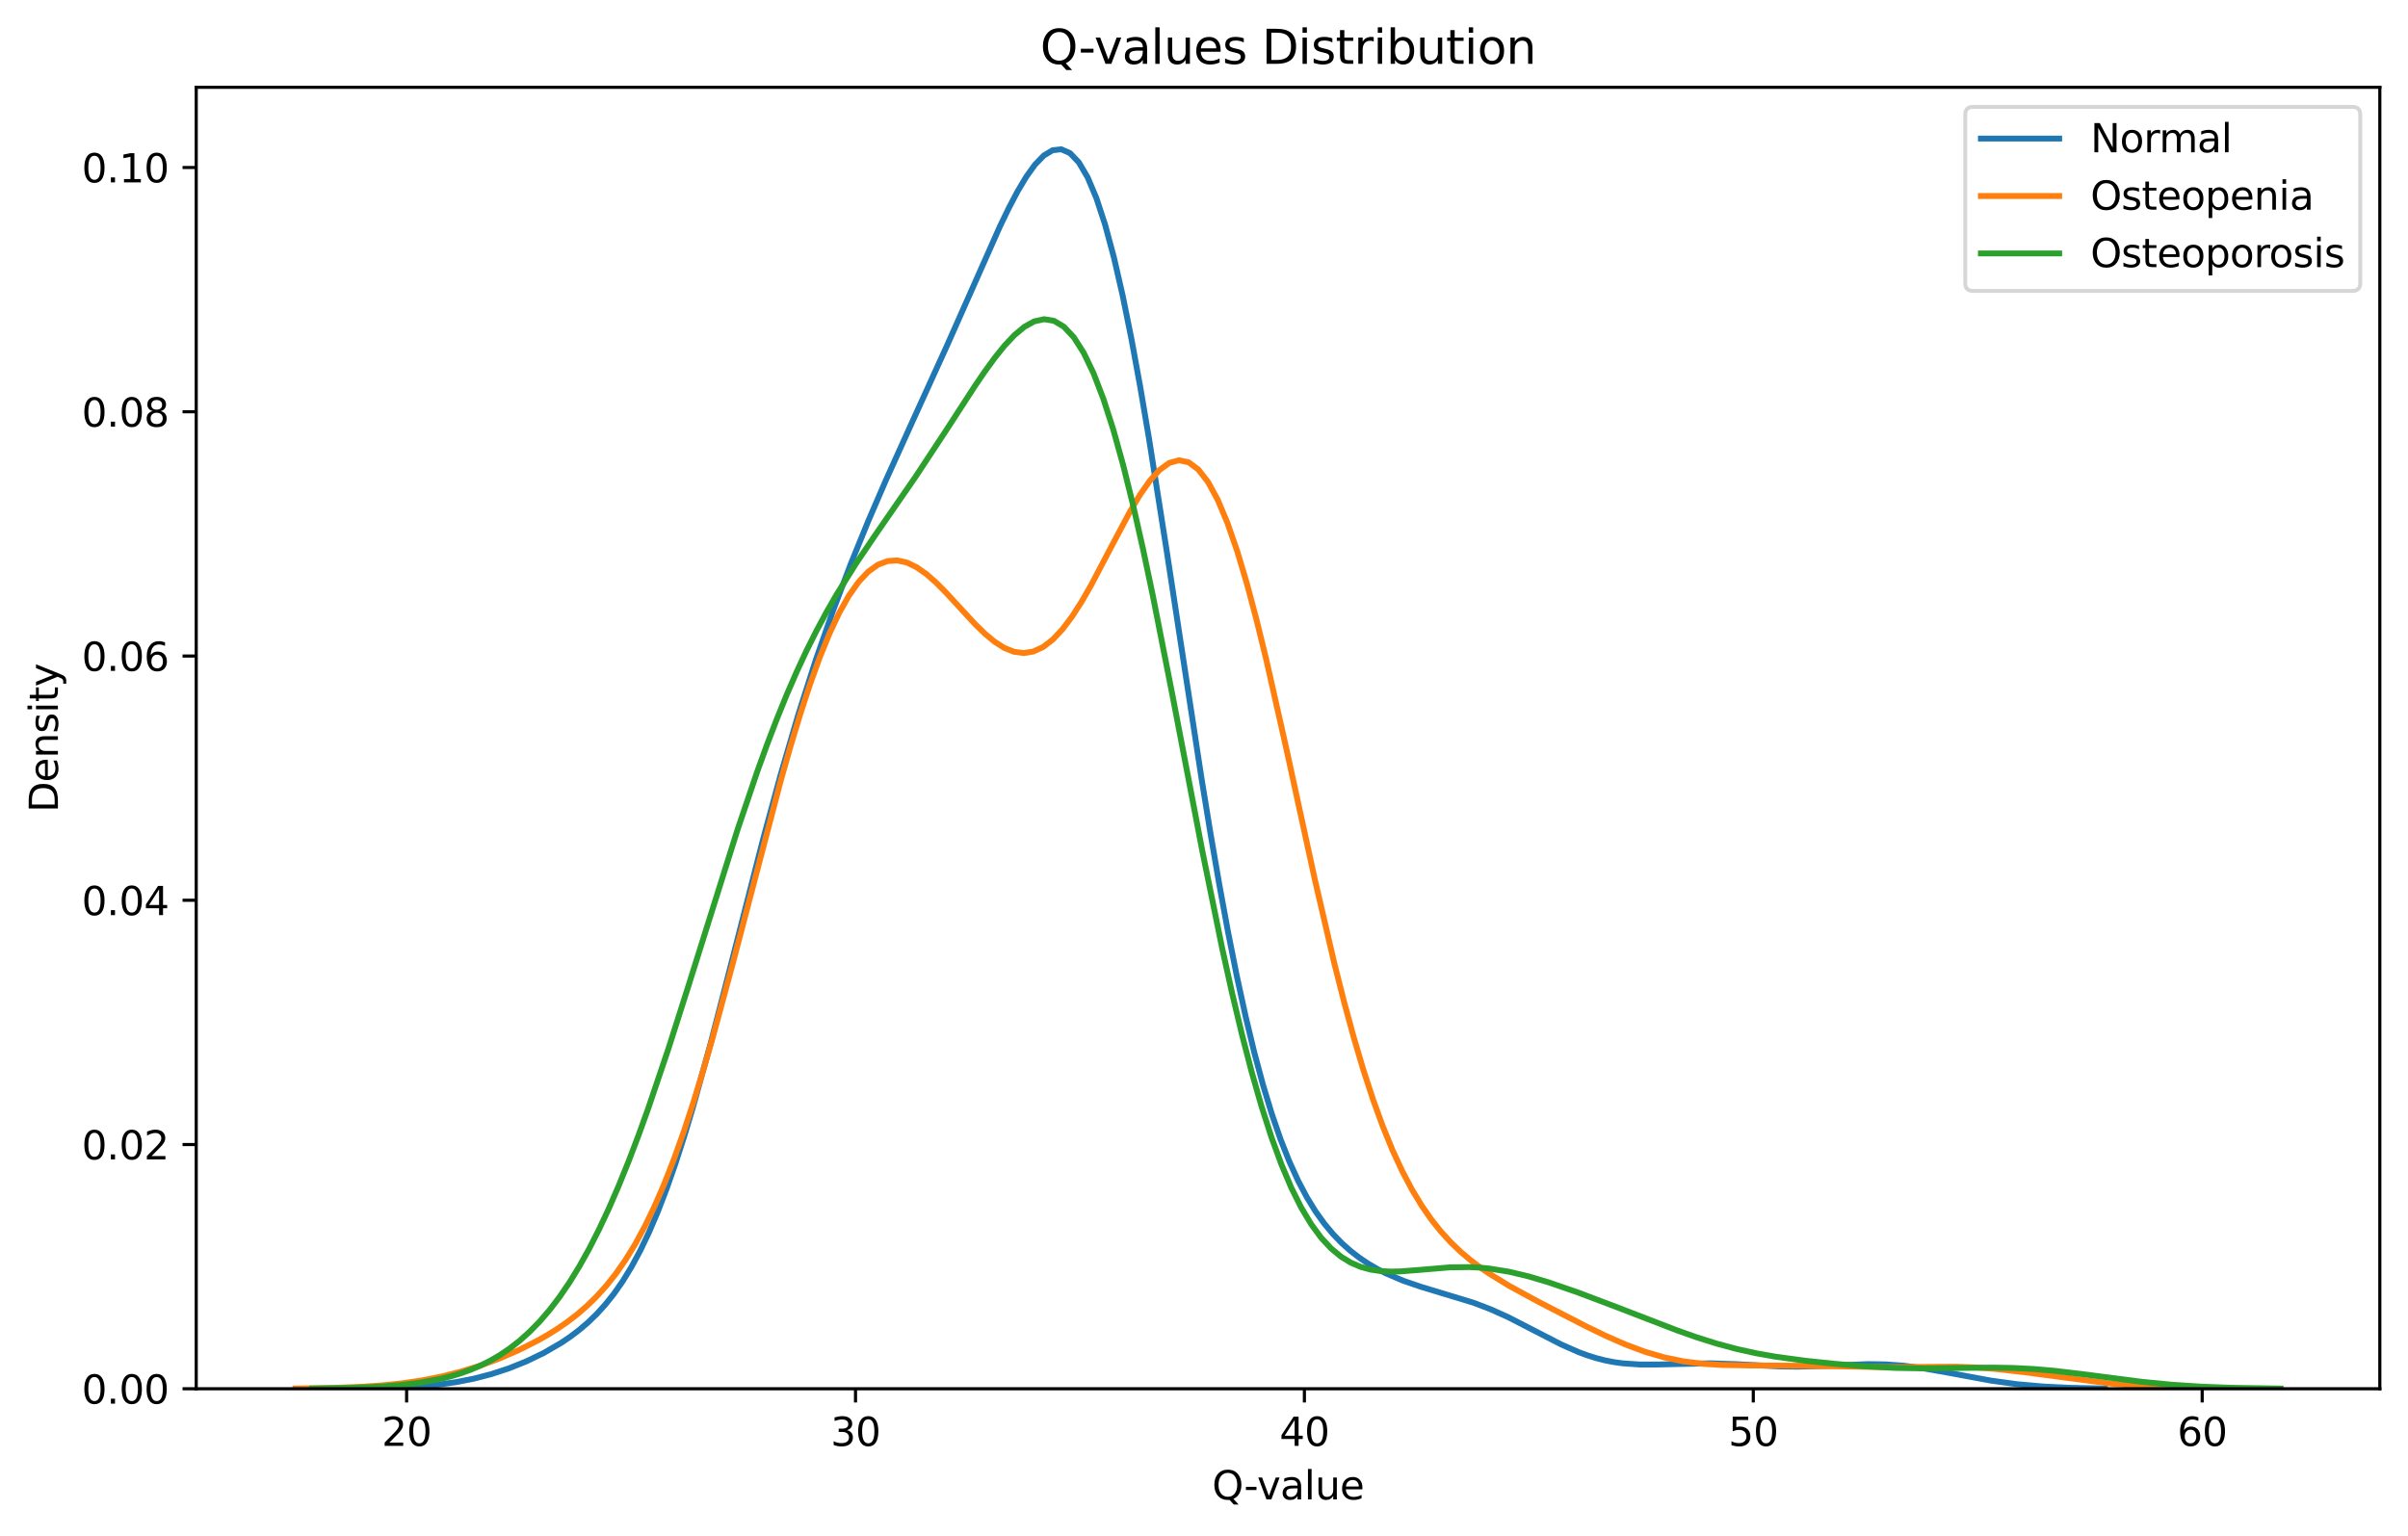 <?xml version="1.0" encoding="utf-8" standalone="no"?>
<!DOCTYPE svg PUBLIC "-//W3C//DTD SVG 1.1//EN"
  "http://www.w3.org/Graphics/SVG/1.1/DTD/svg11.dtd">
<svg xmlns:xlink="http://www.w3.org/1999/xlink" width="615.344pt" height="392.514pt" viewBox="0 0 615.344 392.514" xmlns="http://www.w3.org/2000/svg" version="1.1">
 <defs>
  <style type="text/css">*{stroke-linejoin: round; stroke-linecap: butt}</style>
 </defs>
 <g id="figure_1">
  <g id="patch_1">
   <path d="M 0 392.514 
L 615.344 392.514 
L 615.344 0 
L 0 0 
z
" style="fill: #ffffff"/>
  </g>
  <g id="axes_1">
   <g id="patch_2">
    <path d="M 50.144 354.958 
L 608.144 354.958 
L 608.144 22.318 
L 50.144 22.318 
z
" style="fill: #ffffff"/>
   </g>
   <g id="matplotlib.axis_1">
    <g id="xtick_1">
     <g id="line2d_1">
      <defs>
       <path id="m0e8a9ae078" d="M 0 0 
L 0 3.5 
" style="stroke: #000000; stroke-width: 0.8"/>
      </defs>
      <g>
       <use xlink:href="#m0e8a9ae078" x="103.909" y="354.958" style="stroke: #000000; stroke-width: 0.8"/>
      </g>
     </g>
     <g id="text_1">
      <!-- 20 -->
      <g transform="translate(97.546 369.557) scale(0.1 -0.1)">
       <defs>
        <path id="DejaVuSans-32" d="M 1228 531 
L 3431 531 
L 3431 0 
L 469 0 
L 469 531 
Q 828 903 1448 1529 
Q 2069 2156 2228 2338 
Q 2531 2678 2651 2914 
Q 2772 3150 2772 3378 
Q 2772 3750 2511 3984 
Q 2250 4219 1831 4219 
Q 1534 4219 1204 4116 
Q 875 4013 500 3803 
L 500 4441 
Q 881 4594 1212 4672 
Q 1544 4750 1819 4750 
Q 2544 4750 2975 4387 
Q 3406 4025 3406 3419 
Q 3406 3131 3298 2873 
Q 3191 2616 2906 2266 
Q 2828 2175 2409 1742 
Q 1991 1309 1228 531 
z
" transform="scale(0.016)"/>
        <path id="DejaVuSans-30" d="M 2034 4250 
Q 1547 4250 1301 3770 
Q 1056 3291 1056 2328 
Q 1056 1369 1301 889 
Q 1547 409 2034 409 
Q 2525 409 2770 889 
Q 3016 1369 3016 2328 
Q 3016 3291 2770 3770 
Q 2525 4250 2034 4250 
z
M 2034 4750 
Q 2819 4750 3233 4129 
Q 3647 3509 3647 2328 
Q 3647 1150 3233 529 
Q 2819 -91 2034 -91 
Q 1250 -91 836 529 
Q 422 1150 422 2328 
Q 422 3509 836 4129 
Q 1250 4750 2034 4750 
z
" transform="scale(0.016)"/>
       </defs>
       <use xlink:href="#DejaVuSans-32"/>
       <use xlink:href="#DejaVuSans-30" x="63.623"/>
      </g>
     </g>
    </g>
    <g id="xtick_2">
     <g id="line2d_2">
      <g>
       <use xlink:href="#m0e8a9ae078" x="218.619" y="354.958" style="stroke: #000000; stroke-width: 0.8"/>
      </g>
     </g>
     <g id="text_2">
      <!-- 30 -->
      <g transform="translate(212.256 369.557) scale(0.1 -0.1)">
       <defs>
        <path id="DejaVuSans-33" d="M 2597 2516 
Q 3050 2419 3304 2112 
Q 3559 1806 3559 1356 
Q 3559 666 3084 287 
Q 2609 -91 1734 -91 
Q 1441 -91 1130 -33 
Q 819 25 488 141 
L 488 750 
Q 750 597 1062 519 
Q 1375 441 1716 441 
Q 2309 441 2620 675 
Q 2931 909 2931 1356 
Q 2931 1769 2642 2001 
Q 2353 2234 1838 2234 
L 1294 2234 
L 1294 2753 
L 1863 2753 
Q 2328 2753 2575 2939 
Q 2822 3125 2822 3475 
Q 2822 3834 2567 4026 
Q 2313 4219 1838 4219 
Q 1578 4219 1281 4162 
Q 984 4106 628 3988 
L 628 4550 
Q 988 4650 1302 4700 
Q 1616 4750 1894 4750 
Q 2613 4750 3031 4423 
Q 3450 4097 3450 3541 
Q 3450 3153 3228 2886 
Q 3006 2619 2597 2516 
z
" transform="scale(0.016)"/>
       </defs>
       <use xlink:href="#DejaVuSans-33"/>
       <use xlink:href="#DejaVuSans-30" x="63.623"/>
      </g>
     </g>
    </g>
    <g id="xtick_3">
     <g id="line2d_3">
      <g>
       <use xlink:href="#m0e8a9ae078" x="333.328" y="354.958" style="stroke: #000000; stroke-width: 0.8"/>
      </g>
     </g>
     <g id="text_3">
      <!-- 40 -->
      <g transform="translate(326.966 369.557) scale(0.1 -0.1)">
       <defs>
        <path id="DejaVuSans-34" d="M 2419 4116 
L 825 1625 
L 2419 1625 
L 2419 4116 
z
M 2253 4666 
L 3047 4666 
L 3047 1625 
L 3713 1625 
L 3713 1100 
L 3047 1100 
L 3047 0 
L 2419 0 
L 2419 1100 
L 313 1100 
L 313 1709 
L 2253 4666 
z
" transform="scale(0.016)"/>
       </defs>
       <use xlink:href="#DejaVuSans-34"/>
       <use xlink:href="#DejaVuSans-30" x="63.623"/>
      </g>
     </g>
    </g>
    <g id="xtick_4">
     <g id="line2d_4">
      <g>
       <use xlink:href="#m0e8a9ae078" x="448.038" y="354.958" style="stroke: #000000; stroke-width: 0.8"/>
      </g>
     </g>
     <g id="text_4">
      <!-- 50 -->
      <g transform="translate(441.676 369.557) scale(0.1 -0.1)">
       <defs>
        <path id="DejaVuSans-35" d="M 691 4666 
L 3169 4666 
L 3169 4134 
L 1269 4134 
L 1269 2991 
Q 1406 3038 1543 3061 
Q 1681 3084 1819 3084 
Q 2600 3084 3056 2656 
Q 3513 2228 3513 1497 
Q 3513 744 3044 326 
Q 2575 -91 1722 -91 
Q 1428 -91 1123 -41 
Q 819 9 494 109 
L 494 744 
Q 775 591 1075 516 
Q 1375 441 1709 441 
Q 2250 441 2565 725 
Q 2881 1009 2881 1497 
Q 2881 1984 2565 2268 
Q 2250 2553 1709 2553 
Q 1456 2553 1204 2497 
Q 953 2441 691 2322 
L 691 4666 
z
" transform="scale(0.016)"/>
       </defs>
       <use xlink:href="#DejaVuSans-35"/>
       <use xlink:href="#DejaVuSans-30" x="63.623"/>
      </g>
     </g>
    </g>
    <g id="xtick_5">
     <g id="line2d_5">
      <g>
       <use xlink:href="#m0e8a9ae078" x="562.748" y="354.958" style="stroke: #000000; stroke-width: 0.8"/>
      </g>
     </g>
     <g id="text_5">
      <!-- 60 -->
      <g transform="translate(556.386 369.557) scale(0.1 -0.1)">
       <defs>
        <path id="DejaVuSans-36" d="M 2113 2584 
Q 1688 2584 1439 2293 
Q 1191 2003 1191 1497 
Q 1191 994 1439 701 
Q 1688 409 2113 409 
Q 2538 409 2786 701 
Q 3034 994 3034 1497 
Q 3034 2003 2786 2293 
Q 2538 2584 2113 2584 
z
M 3366 4563 
L 3366 3988 
Q 3128 4100 2886 4159 
Q 2644 4219 2406 4219 
Q 1781 4219 1451 3797 
Q 1122 3375 1075 2522 
Q 1259 2794 1537 2939 
Q 1816 3084 2150 3084 
Q 2853 3084 3261 2657 
Q 3669 2231 3669 1497 
Q 3669 778 3244 343 
Q 2819 -91 2113 -91 
Q 1303 -91 875 529 
Q 447 1150 447 2328 
Q 447 3434 972 4092 
Q 1497 4750 2381 4750 
Q 2619 4750 2861 4703 
Q 3103 4656 3366 4563 
z
" transform="scale(0.016)"/>
       </defs>
       <use xlink:href="#DejaVuSans-36"/>
       <use xlink:href="#DejaVuSans-30" x="63.623"/>
      </g>
     </g>
    </g>
    <g id="text_6">
     <!-- Q-value -->
     <g transform="translate(309.74 383.235) scale(0.1 -0.1)">
      <defs>
       <path id="DejaVuSans-51" d="M 2522 4238 
Q 1834 4238 1429 3725 
Q 1025 3213 1025 2328 
Q 1025 1447 1429 934 
Q 1834 422 2522 422 
Q 3209 422 3611 934 
Q 4013 1447 4013 2328 
Q 4013 3213 3611 3725 
Q 3209 4238 2522 4238 
z
M 3406 84 
L 4238 -825 
L 3475 -825 
L 2784 -78 
Q 2681 -84 2626 -87 
Q 2572 -91 2522 -91 
Q 1538 -91 948 567 
Q 359 1225 359 2328 
Q 359 3434 948 4092 
Q 1538 4750 2522 4750 
Q 3503 4750 4090 4092 
Q 4678 3434 4678 2328 
Q 4678 1516 4351 937 
Q 4025 359 3406 84 
z
" transform="scale(0.016)"/>
       <path id="DejaVuSans-2d" d="M 313 2009 
L 1997 2009 
L 1997 1497 
L 313 1497 
L 313 2009 
z
" transform="scale(0.016)"/>
       <path id="DejaVuSans-76" d="M 191 3500 
L 800 3500 
L 1894 563 
L 2988 3500 
L 3597 3500 
L 2284 0 
L 1503 0 
L 191 3500 
z
" transform="scale(0.016)"/>
       <path id="DejaVuSans-61" d="M 2194 1759 
Q 1497 1759 1228 1600 
Q 959 1441 959 1056 
Q 959 750 1161 570 
Q 1363 391 1709 391 
Q 2188 391 2477 730 
Q 2766 1069 2766 1631 
L 2766 1759 
L 2194 1759 
z
M 3341 1997 
L 3341 0 
L 2766 0 
L 2766 531 
Q 2569 213 2275 61 
Q 1981 -91 1556 -91 
Q 1019 -91 701 211 
Q 384 513 384 1019 
Q 384 1609 779 1909 
Q 1175 2209 1959 2209 
L 2766 2209 
L 2766 2266 
Q 2766 2663 2505 2880 
Q 2244 3097 1772 3097 
Q 1472 3097 1187 3025 
Q 903 2953 641 2809 
L 641 3341 
Q 956 3463 1253 3523 
Q 1550 3584 1831 3584 
Q 2591 3584 2966 3190 
Q 3341 2797 3341 1997 
z
" transform="scale(0.016)"/>
       <path id="DejaVuSans-6c" d="M 603 4863 
L 1178 4863 
L 1178 0 
L 603 0 
L 603 4863 
z
" transform="scale(0.016)"/>
       <path id="DejaVuSans-75" d="M 544 1381 
L 544 3500 
L 1119 3500 
L 1119 1403 
Q 1119 906 1312 657 
Q 1506 409 1894 409 
Q 2359 409 2629 706 
Q 2900 1003 2900 1516 
L 2900 3500 
L 3475 3500 
L 3475 0 
L 2900 0 
L 2900 538 
Q 2691 219 2414 64 
Q 2138 -91 1772 -91 
Q 1169 -91 856 284 
Q 544 659 544 1381 
z
M 1991 3584 
L 1991 3584 
z
" transform="scale(0.016)"/>
       <path id="DejaVuSans-65" d="M 3597 1894 
L 3597 1613 
L 953 1613 
Q 991 1019 1311 708 
Q 1631 397 2203 397 
Q 2534 397 2845 478 
Q 3156 559 3463 722 
L 3463 178 
Q 3153 47 2828 -22 
Q 2503 -91 2169 -91 
Q 1331 -91 842 396 
Q 353 884 353 1716 
Q 353 2575 817 3079 
Q 1281 3584 2069 3584 
Q 2775 3584 3186 3129 
Q 3597 2675 3597 1894 
z
M 3022 2063 
Q 3016 2534 2758 2815 
Q 2500 3097 2075 3097 
Q 1594 3097 1305 2825 
Q 1016 2553 972 2059 
L 3022 2063 
z
" transform="scale(0.016)"/>
      </defs>
      <use xlink:href="#DejaVuSans-51"/>
      <use xlink:href="#DejaVuSans-2d" x="81.461"/>
      <use xlink:href="#DejaVuSans-76" x="114.92"/>
      <use xlink:href="#DejaVuSans-61" x="174.1"/>
      <use xlink:href="#DejaVuSans-6c" x="235.379"/>
      <use xlink:href="#DejaVuSans-75" x="263.162"/>
      <use xlink:href="#DejaVuSans-65" x="326.541"/>
     </g>
    </g>
   </g>
   <g id="matplotlib.axis_2">
    <g id="ytick_1">
     <g id="line2d_6">
      <defs>
       <path id="ma9cc4a39f5" d="M 0 0 
L -3.5 0 
" style="stroke: #000000; stroke-width: 0.8"/>
      </defs>
      <g>
       <use xlink:href="#ma9cc4a39f5" x="50.144" y="354.958" style="stroke: #000000; stroke-width: 0.8"/>
      </g>
     </g>
     <g id="text_7">
      <!-- 0.00 -->
      <g transform="translate(20.878 358.757) scale(0.1 -0.1)">
       <defs>
        <path id="DejaVuSans-2e" d="M 684 794 
L 1344 794 
L 1344 0 
L 684 0 
L 684 794 
z
" transform="scale(0.016)"/>
       </defs>
       <use xlink:href="#DejaVuSans-30"/>
       <use xlink:href="#DejaVuSans-2e" x="63.623"/>
       <use xlink:href="#DejaVuSans-30" x="95.41"/>
       <use xlink:href="#DejaVuSans-30" x="159.033"/>
      </g>
     </g>
    </g>
    <g id="ytick_2">
     <g id="line2d_7">
      <g>
       <use xlink:href="#ma9cc4a39f5" x="50.144" y="292.529" style="stroke: #000000; stroke-width: 0.8"/>
      </g>
     </g>
     <g id="text_8">
      <!-- 0.02 -->
      <g transform="translate(20.878 296.328) scale(0.1 -0.1)">
       <use xlink:href="#DejaVuSans-30"/>
       <use xlink:href="#DejaVuSans-2e" x="63.623"/>
       <use xlink:href="#DejaVuSans-30" x="95.41"/>
       <use xlink:href="#DejaVuSans-32" x="159.033"/>
      </g>
     </g>
    </g>
    <g id="ytick_3">
     <g id="line2d_8">
      <g>
       <use xlink:href="#ma9cc4a39f5" x="50.144" y="230.1" style="stroke: #000000; stroke-width: 0.8"/>
      </g>
     </g>
     <g id="text_9">
      <!-- 0.04 -->
      <g transform="translate(20.878 233.9) scale(0.1 -0.1)">
       <use xlink:href="#DejaVuSans-30"/>
       <use xlink:href="#DejaVuSans-2e" x="63.623"/>
       <use xlink:href="#DejaVuSans-30" x="95.41"/>
       <use xlink:href="#DejaVuSans-34" x="159.033"/>
      </g>
     </g>
    </g>
    <g id="ytick_4">
     <g id="line2d_9">
      <g>
       <use xlink:href="#ma9cc4a39f5" x="50.144" y="167.672" style="stroke: #000000; stroke-width: 0.8"/>
      </g>
     </g>
     <g id="text_10">
      <!-- 0.06 -->
      <g transform="translate(20.878 171.471) scale(0.1 -0.1)">
       <use xlink:href="#DejaVuSans-30"/>
       <use xlink:href="#DejaVuSans-2e" x="63.623"/>
       <use xlink:href="#DejaVuSans-30" x="95.41"/>
       <use xlink:href="#DejaVuSans-36" x="159.033"/>
      </g>
     </g>
    </g>
    <g id="ytick_5">
     <g id="line2d_10">
      <g>
       <use xlink:href="#ma9cc4a39f5" x="50.144" y="105.243" style="stroke: #000000; stroke-width: 0.8"/>
      </g>
     </g>
     <g id="text_11">
      <!-- 0.08 -->
      <g transform="translate(20.878 109.042) scale(0.1 -0.1)">
       <defs>
        <path id="DejaVuSans-38" d="M 2034 2216 
Q 1584 2216 1326 1975 
Q 1069 1734 1069 1313 
Q 1069 891 1326 650 
Q 1584 409 2034 409 
Q 2484 409 2743 651 
Q 3003 894 3003 1313 
Q 3003 1734 2745 1975 
Q 2488 2216 2034 2216 
z
M 1403 2484 
Q 997 2584 770 2862 
Q 544 3141 544 3541 
Q 544 4100 942 4425 
Q 1341 4750 2034 4750 
Q 2731 4750 3128 4425 
Q 3525 4100 3525 3541 
Q 3525 3141 3298 2862 
Q 3072 2584 2669 2484 
Q 3125 2378 3379 2068 
Q 3634 1759 3634 1313 
Q 3634 634 3220 271 
Q 2806 -91 2034 -91 
Q 1263 -91 848 271 
Q 434 634 434 1313 
Q 434 1759 690 2068 
Q 947 2378 1403 2484 
z
M 1172 3481 
Q 1172 3119 1398 2916 
Q 1625 2713 2034 2713 
Q 2441 2713 2670 2916 
Q 2900 3119 2900 3481 
Q 2900 3844 2670 4047 
Q 2441 4250 2034 4250 
Q 1625 4250 1398 4047 
Q 1172 3844 1172 3481 
z
" transform="scale(0.016)"/>
       </defs>
       <use xlink:href="#DejaVuSans-30"/>
       <use xlink:href="#DejaVuSans-2e" x="63.623"/>
       <use xlink:href="#DejaVuSans-30" x="95.41"/>
       <use xlink:href="#DejaVuSans-38" x="159.033"/>
      </g>
     </g>
    </g>
    <g id="ytick_6">
     <g id="line2d_11">
      <g>
       <use xlink:href="#ma9cc4a39f5" x="50.144" y="42.814" style="stroke: #000000; stroke-width: 0.8"/>
      </g>
     </g>
     <g id="text_12">
      <!-- 0.10 -->
      <g transform="translate(20.878 46.613) scale(0.1 -0.1)">
       <defs>
        <path id="DejaVuSans-31" d="M 794 531 
L 1825 531 
L 1825 4091 
L 703 3866 
L 703 4441 
L 1819 4666 
L 2450 4666 
L 2450 531 
L 3481 531 
L 3481 0 
L 794 0 
L 794 531 
z
" transform="scale(0.016)"/>
       </defs>
       <use xlink:href="#DejaVuSans-30"/>
       <use xlink:href="#DejaVuSans-2e" x="63.623"/>
       <use xlink:href="#DejaVuSans-31" x="95.41"/>
       <use xlink:href="#DejaVuSans-30" x="159.033"/>
      </g>
     </g>
    </g>
    <g id="text_13">
     <!-- Density -->
     <g transform="translate(14.798 207.647) rotate(-90) scale(0.1 -0.1)">
      <defs>
       <path id="DejaVuSans-44" d="M 1259 4147 
L 1259 519 
L 2022 519 
Q 2988 519 3436 956 
Q 3884 1394 3884 2338 
Q 3884 3275 3436 3711 
Q 2988 4147 2022 4147 
L 1259 4147 
z
M 628 4666 
L 1925 4666 
Q 3281 4666 3915 4102 
Q 4550 3538 4550 2338 
Q 4550 1131 3912 565 
Q 3275 0 1925 0 
L 628 0 
L 628 4666 
z
" transform="scale(0.016)"/>
       <path id="DejaVuSans-6e" d="M 3513 2113 
L 3513 0 
L 2938 0 
L 2938 2094 
Q 2938 2591 2744 2837 
Q 2550 3084 2163 3084 
Q 1697 3084 1428 2787 
Q 1159 2491 1159 1978 
L 1159 0 
L 581 0 
L 581 3500 
L 1159 3500 
L 1159 2956 
Q 1366 3272 1645 3428 
Q 1925 3584 2291 3584 
Q 2894 3584 3203 3211 
Q 3513 2838 3513 2113 
z
" transform="scale(0.016)"/>
       <path id="DejaVuSans-73" d="M 2834 3397 
L 2834 2853 
Q 2591 2978 2328 3040 
Q 2066 3103 1784 3103 
Q 1356 3103 1142 2972 
Q 928 2841 928 2578 
Q 928 2378 1081 2264 
Q 1234 2150 1697 2047 
L 1894 2003 
Q 2506 1872 2764 1633 
Q 3022 1394 3022 966 
Q 3022 478 2636 193 
Q 2250 -91 1575 -91 
Q 1294 -91 989 -36 
Q 684 19 347 128 
L 347 722 
Q 666 556 975 473 
Q 1284 391 1588 391 
Q 1994 391 2212 530 
Q 2431 669 2431 922 
Q 2431 1156 2273 1281 
Q 2116 1406 1581 1522 
L 1381 1569 
Q 847 1681 609 1914 
Q 372 2147 372 2553 
Q 372 3047 722 3315 
Q 1072 3584 1716 3584 
Q 2034 3584 2315 3537 
Q 2597 3491 2834 3397 
z
" transform="scale(0.016)"/>
       <path id="DejaVuSans-69" d="M 603 3500 
L 1178 3500 
L 1178 0 
L 603 0 
L 603 3500 
z
M 603 4863 
L 1178 4863 
L 1178 4134 
L 603 4134 
L 603 4863 
z
" transform="scale(0.016)"/>
       <path id="DejaVuSans-74" d="M 1172 4494 
L 1172 3500 
L 2356 3500 
L 2356 3053 
L 1172 3053 
L 1172 1153 
Q 1172 725 1289 603 
Q 1406 481 1766 481 
L 2356 481 
L 2356 0 
L 1766 0 
Q 1100 0 847 248 
Q 594 497 594 1153 
L 594 3053 
L 172 3053 
L 172 3500 
L 594 3500 
L 594 4494 
L 1172 4494 
z
" transform="scale(0.016)"/>
       <path id="DejaVuSans-79" d="M 2059 -325 
Q 1816 -950 1584 -1140 
Q 1353 -1331 966 -1331 
L 506 -1331 
L 506 -850 
L 844 -850 
Q 1081 -850 1212 -737 
Q 1344 -625 1503 -206 
L 1606 56 
L 191 3500 
L 800 3500 
L 1894 763 
L 2988 3500 
L 3597 3500 
L 2059 -325 
z
" transform="scale(0.016)"/>
      </defs>
      <use xlink:href="#DejaVuSans-44"/>
      <use xlink:href="#DejaVuSans-65" x="77.002"/>
      <use xlink:href="#DejaVuSans-6e" x="138.525"/>
      <use xlink:href="#DejaVuSans-73" x="201.904"/>
      <use xlink:href="#DejaVuSans-69" x="254.004"/>
      <use xlink:href="#DejaVuSans-74" x="281.787"/>
      <use xlink:href="#DejaVuSans-79" x="320.996"/>
     </g>
    </g>
   </g>
   <g id="line2d_12">
    <path d="M 91.914 354.889 
L 100.879 354.691 
L 107.602 354.321 
L 112.084 353.892 
L 116.567 353.261 
L 121.049 352.383 
L 125.531 351.222 
L 130.013 349.753 
L 134.496 347.955 
L 138.978 345.793 
L 143.46 343.187 
L 145.701 341.672 
L 147.943 339.979 
L 150.184 338.075 
L 152.425 335.916 
L 154.666 333.457 
L 156.907 330.648 
L 159.148 327.435 
L 161.389 323.77 
L 163.63 319.606 
L 165.872 314.905 
L 168.113 309.642 
L 170.354 303.805 
L 172.595 297.399 
L 174.836 290.448 
L 177.077 282.992 
L 181.56 266.821 
L 186.042 249.521 
L 195.006 214.494 
L 199.489 198.028 
L 203.971 182.753 
L 208.453 168.747 
L 212.935 155.923 
L 217.418 144.111 
L 221.9 133.116 
L 226.382 122.739 
L 233.106 107.869 
L 242.07 88.173 
L 255.517 57.882 
L 257.758 53.243 
L 259.999 48.972 
L 262.24 45.204 
L 264.481 42.084 
L 266.723 39.767 
L 268.964 38.407 
L 271.205 38.156 
L 273.446 39.149 
L 275.687 41.505 
L 277.928 45.314 
L 280.169 50.629 
L 282.411 57.469 
L 284.652 65.806 
L 286.893 75.569 
L 289.134 86.645 
L 291.375 98.879 
L 293.616 112.086 
L 298.098 140.545 
L 307.063 199.116 
L 309.304 212.843 
L 311.545 225.859 
L 313.786 238.046 
L 316.028 249.32 
L 318.269 259.629 
L 320.51 268.953 
L 322.751 277.298 
L 324.992 284.696 
L 327.233 291.198 
L 329.474 296.868 
L 331.716 301.781 
L 333.957 306.017 
L 336.198 309.658 
L 338.439 312.782 
L 340.68 315.464 
L 342.921 317.772 
L 345.162 319.762 
L 347.403 321.487 
L 349.645 322.987 
L 351.886 324.297 
L 354.127 325.446 
L 358.609 327.356 
L 363.091 328.889 
L 376.538 332.967 
L 381.02 334.683 
L 385.503 336.708 
L 392.226 340.169 
L 398.95 343.63 
L 403.432 345.605 
L 405.673 346.43 
L 407.914 347.131 
L 410.155 347.701 
L 412.396 348.14 
L 414.637 348.455 
L 419.12 348.763 
L 423.602 348.759 
L 437.049 348.448 
L 443.772 348.677 
L 454.978 349.256 
L 459.46 349.31 
L 466.184 349.114 
L 477.389 348.655 
L 481.871 348.727 
L 486.354 349.05 
L 490.836 349.619 
L 497.559 350.799 
L 508.765 352.875 
L 515.488 353.796 
L 522.212 354.387 
L 528.935 354.711 
L 537.9 354.892 
L 537.9 354.892 
" clip-path="url(#p4a00510fdc)" style="fill: none; stroke: #1f77b4; stroke-width: 1.5; stroke-linecap: square"/>
   </g>
   <g id="line2d_13">
    <path d="M 75.507 354.896 
L 85.431 354.731 
L 92.873 354.428 
L 97.835 354.078 
L 102.797 353.56 
L 107.758 352.833 
L 112.72 351.857 
L 117.682 350.606 
L 122.644 349.065 
L 127.605 347.226 
L 132.567 345.074 
L 137.529 342.564 
L 140.01 341.145 
L 142.49 339.593 
L 144.971 337.879 
L 147.452 335.972 
L 149.933 333.832 
L 152.414 331.415 
L 154.895 328.672 
L 157.376 325.55 
L 159.856 321.997 
L 162.337 317.96 
L 164.818 313.392 
L 167.299 308.255 
L 169.78 302.519 
L 172.261 296.171 
L 174.742 289.212 
L 177.222 281.662 
L 179.703 273.563 
L 182.184 264.972 
L 187.146 246.648 
L 199.55 199.368 
L 202.031 190.652 
L 204.512 182.459 
L 206.993 174.887 
L 209.473 168.022 
L 211.954 161.932 
L 214.435 156.669 
L 216.916 152.269 
L 219.397 148.748 
L 221.878 146.109 
L 224.359 144.335 
L 226.839 143.394 
L 229.32 143.238 
L 231.801 143.802 
L 234.282 145.006 
L 236.763 146.755 
L 239.244 148.941 
L 241.725 151.442 
L 249.167 159.516 
L 251.648 161.936 
L 254.129 163.998 
L 256.61 165.582 
L 259.091 166.583 
L 261.571 166.918 
L 264.052 166.529 
L 266.533 165.384 
L 269.014 163.482 
L 271.495 160.852 
L 273.976 157.555 
L 276.457 153.681 
L 278.937 149.349 
L 283.899 139.9 
L 288.861 130.569 
L 291.342 126.423 
L 293.822 122.881 
L 296.303 120.126 
L 298.784 118.329 
L 301.265 117.635 
L 303.746 118.165 
L 306.227 120.006 
L 308.708 123.206 
L 311.188 127.774 
L 313.669 133.678 
L 316.15 140.844 
L 318.631 149.16 
L 321.112 158.481 
L 323.593 168.632 
L 328.554 190.635 
L 335.997 224.793 
L 340.959 246.15 
L 343.44 255.972 
L 345.92 265.098 
L 348.401 273.474 
L 350.882 281.074 
L 353.363 287.898 
L 355.844 293.97 
L 358.325 299.329 
L 360.806 304.029 
L 363.286 308.132 
L 365.767 311.704 
L 368.248 314.813 
L 370.729 317.525 
L 373.21 319.904 
L 375.691 322.007 
L 378.172 323.886 
L 380.652 325.59 
L 385.614 328.626 
L 393.057 332.689 
L 405.461 339.071 
L 410.423 341.468 
L 415.384 343.645 
L 420.346 345.497 
L 425.308 346.945 
L 430.269 347.962 
L 435.231 348.582 
L 440.193 348.886 
L 447.635 348.998 
L 460.04 349.075 
L 482.367 349.436 
L 499.733 349.324 
L 504.695 349.505 
L 509.657 349.86 
L 517.099 350.692 
L 539.427 353.639 
L 546.87 354.246 
L 554.312 354.615 
L 564.236 354.85 
L 569.197 354.902 
L 569.197 354.902 
" clip-path="url(#p4a00510fdc)" style="fill: none; stroke: #ff7f0e; stroke-width: 1.5; stroke-linecap: square"/>
   </g>
   <g id="line2d_14">
    <path d="M 79.751 354.895 
L 89.862 354.723 
L 97.446 354.394 
L 102.501 353.993 
L 107.557 353.367 
L 112.612 352.419 
L 115.14 351.789 
L 117.668 351.032 
L 120.196 350.129 
L 122.723 349.058 
L 125.251 347.798 
L 127.779 346.325 
L 130.307 344.612 
L 132.835 342.635 
L 135.362 340.366 
L 137.89 337.779 
L 140.418 334.847 
L 142.946 331.546 
L 145.473 327.854 
L 148.001 323.752 
L 150.529 319.227 
L 153.057 314.269 
L 155.585 308.876 
L 158.112 303.053 
L 160.64 296.812 
L 163.168 290.174 
L 165.696 283.169 
L 170.751 268.219 
L 175.807 252.36 
L 188.446 212.137 
L 193.501 197.235 
L 196.029 190.265 
L 198.557 183.664 
L 201.085 177.454 
L 203.613 171.642 
L 206.14 166.221 
L 208.668 161.173 
L 211.196 156.469 
L 213.724 152.067 
L 218.779 143.982 
L 223.835 136.507 
L 233.946 121.883 
L 241.529 110.376 
L 249.113 98.684 
L 251.64 94.976 
L 254.168 91.499 
L 256.696 88.355 
L 259.224 85.663 
L 261.752 83.549 
L 264.279 82.145 
L 266.807 81.586 
L 269.335 82 
L 271.863 83.503 
L 274.39 86.194 
L 276.918 90.148 
L 279.446 95.408 
L 281.974 101.983 
L 284.502 109.847 
L 287.029 118.932 
L 289.557 129.136 
L 292.085 140.32 
L 294.613 152.32 
L 299.668 177.99 
L 307.252 217.554 
L 312.307 242.334 
L 314.835 253.758 
L 317.363 264.381 
L 319.891 274.123 
L 322.418 282.93 
L 324.946 290.779 
L 327.474 297.669 
L 330.002 303.622 
L 332.53 308.678 
L 335.057 312.891 
L 337.585 316.327 
L 340.113 319.057 
L 342.641 321.16 
L 345.168 322.715 
L 347.696 323.801 
L 350.224 324.496 
L 352.752 324.874 
L 355.28 325.008 
L 357.807 324.962 
L 362.863 324.568 
L 370.446 323.931 
L 375.502 323.86 
L 378.03 323.984 
L 380.557 324.223 
L 385.613 325.038 
L 390.669 326.247 
L 395.724 327.755 
L 403.307 330.373 
L 413.419 334.199 
L 428.585 340.043 
L 433.641 341.824 
L 438.696 343.416 
L 443.752 344.775 
L 448.808 345.89 
L 453.863 346.783 
L 461.446 347.811 
L 469.03 348.601 
L 476.613 349.219 
L 484.197 349.621 
L 491.78 349.754 
L 501.891 349.624 
L 509.474 349.552 
L 514.53 349.645 
L 519.586 349.903 
L 524.641 350.331 
L 532.224 351.224 
L 547.391 353.19 
L 554.974 353.926 
L 562.558 354.42 
L 570.141 354.707 
L 582.78 354.903 
L 582.78 354.903 
" clip-path="url(#p4a00510fdc)" style="fill: none; stroke: #2ca02c; stroke-width: 1.5; stroke-linecap: square"/>
   </g>
   <g id="patch_3">
    <path d="M 50.144 354.958 
L 50.144 22.318 
" style="fill: none; stroke: #000000; stroke-width: 0.8; stroke-linejoin: miter; stroke-linecap: square"/>
   </g>
   <g id="patch_4">
    <path d="M 608.144 354.958 
L 608.144 22.318 
" style="fill: none; stroke: #000000; stroke-width: 0.8; stroke-linejoin: miter; stroke-linecap: square"/>
   </g>
   <g id="patch_5">
    <path d="M 50.144 354.958 
L 608.144 354.958 
" style="fill: none; stroke: #000000; stroke-width: 0.8; stroke-linejoin: miter; stroke-linecap: square"/>
   </g>
   <g id="patch_6">
    <path d="M 50.144 22.318 
L 608.144 22.318 
" style="fill: none; stroke: #000000; stroke-width: 0.8; stroke-linejoin: miter; stroke-linecap: square"/>
   </g>
   <g id="text_14">
    <!-- Q-values Distribution -->
    <g transform="translate(265.824 16.318) scale(0.12 -0.12)">
     <defs>
      <path id="DejaVuSans-20" transform="scale(0.016)"/>
      <path id="DejaVuSans-72" d="M 2631 2963 
Q 2534 3019 2420 3045 
Q 2306 3072 2169 3072 
Q 1681 3072 1420 2755 
Q 1159 2438 1159 1844 
L 1159 0 
L 581 0 
L 581 3500 
L 1159 3500 
L 1159 2956 
Q 1341 3275 1631 3429 
Q 1922 3584 2338 3584 
Q 2397 3584 2469 3576 
Q 2541 3569 2628 3553 
L 2631 2963 
z
" transform="scale(0.016)"/>
      <path id="DejaVuSans-62" d="M 3116 1747 
Q 3116 2381 2855 2742 
Q 2594 3103 2138 3103 
Q 1681 3103 1420 2742 
Q 1159 2381 1159 1747 
Q 1159 1113 1420 752 
Q 1681 391 2138 391 
Q 2594 391 2855 752 
Q 3116 1113 3116 1747 
z
M 1159 2969 
Q 1341 3281 1617 3432 
Q 1894 3584 2278 3584 
Q 2916 3584 3314 3078 
Q 3713 2572 3713 1747 
Q 3713 922 3314 415 
Q 2916 -91 2278 -91 
Q 1894 -91 1617 61 
Q 1341 213 1159 525 
L 1159 0 
L 581 0 
L 581 4863 
L 1159 4863 
L 1159 2969 
z
" transform="scale(0.016)"/>
      <path id="DejaVuSans-6f" d="M 1959 3097 
Q 1497 3097 1228 2736 
Q 959 2375 959 1747 
Q 959 1119 1226 758 
Q 1494 397 1959 397 
Q 2419 397 2687 759 
Q 2956 1122 2956 1747 
Q 2956 2369 2687 2733 
Q 2419 3097 1959 3097 
z
M 1959 3584 
Q 2709 3584 3137 3096 
Q 3566 2609 3566 1747 
Q 3566 888 3137 398 
Q 2709 -91 1959 -91 
Q 1206 -91 779 398 
Q 353 888 353 1747 
Q 353 2609 779 3096 
Q 1206 3584 1959 3584 
z
" transform="scale(0.016)"/>
     </defs>
     <use xlink:href="#DejaVuSans-51"/>
     <use xlink:href="#DejaVuSans-2d" x="81.461"/>
     <use xlink:href="#DejaVuSans-76" x="114.92"/>
     <use xlink:href="#DejaVuSans-61" x="174.1"/>
     <use xlink:href="#DejaVuSans-6c" x="235.379"/>
     <use xlink:href="#DejaVuSans-75" x="263.162"/>
     <use xlink:href="#DejaVuSans-65" x="326.541"/>
     <use xlink:href="#DejaVuSans-73" x="388.064"/>
     <use xlink:href="#DejaVuSans-20" x="440.164"/>
     <use xlink:href="#DejaVuSans-44" x="471.951"/>
     <use xlink:href="#DejaVuSans-69" x="548.953"/>
     <use xlink:href="#DejaVuSans-73" x="576.736"/>
     <use xlink:href="#DejaVuSans-74" x="628.836"/>
     <use xlink:href="#DejaVuSans-72" x="668.045"/>
     <use xlink:href="#DejaVuSans-69" x="709.158"/>
     <use xlink:href="#DejaVuSans-62" x="736.941"/>
     <use xlink:href="#DejaVuSans-75" x="800.418"/>
     <use xlink:href="#DejaVuSans-74" x="863.797"/>
     <use xlink:href="#DejaVuSans-69" x="903.006"/>
     <use xlink:href="#DejaVuSans-6f" x="930.789"/>
     <use xlink:href="#DejaVuSans-6e" x="991.971"/>
    </g>
   </g>
   <g id="legend_1">
    <g id="patch_7">
     <path d="M 504.202 74.353 
L 601.144 74.353 
Q 603.144 74.353 603.144 72.353 
L 603.144 29.318 
Q 603.144 27.318 601.144 27.318 
L 504.202 27.318 
Q 502.202 27.318 502.202 29.318 
L 502.202 72.353 
Q 502.202 74.353 504.202 74.353 
z
" style="fill: #ffffff; opacity: 0.8; stroke: #cccccc; stroke-linejoin: miter"/>
    </g>
    <g id="line2d_15">
     <path d="M 506.202 35.417 
L 516.202 35.417 
L 526.202 35.417 
" style="fill: none; stroke: #1f77b4; stroke-width: 1.5; stroke-linecap: square"/>
    </g>
    <g id="text_15">
     <!-- Normal -->
     <g transform="translate(534.202 38.917) scale(0.1 -0.1)">
      <defs>
       <path id="DejaVuSans-4e" d="M 628 4666 
L 1478 4666 
L 3547 763 
L 3547 4666 
L 4159 4666 
L 4159 0 
L 3309 0 
L 1241 3903 
L 1241 0 
L 628 0 
L 628 4666 
z
" transform="scale(0.016)"/>
       <path id="DejaVuSans-6d" d="M 3328 2828 
Q 3544 3216 3844 3400 
Q 4144 3584 4550 3584 
Q 5097 3584 5394 3201 
Q 5691 2819 5691 2113 
L 5691 0 
L 5113 0 
L 5113 2094 
Q 5113 2597 4934 2840 
Q 4756 3084 4391 3084 
Q 3944 3084 3684 2787 
Q 3425 2491 3425 1978 
L 3425 0 
L 2847 0 
L 2847 2094 
Q 2847 2600 2669 2842 
Q 2491 3084 2119 3084 
Q 1678 3084 1418 2786 
Q 1159 2488 1159 1978 
L 1159 0 
L 581 0 
L 581 3500 
L 1159 3500 
L 1159 2956 
Q 1356 3278 1631 3431 
Q 1906 3584 2284 3584 
Q 2666 3584 2933 3390 
Q 3200 3197 3328 2828 
z
" transform="scale(0.016)"/>
      </defs>
      <use xlink:href="#DejaVuSans-4e"/>
      <use xlink:href="#DejaVuSans-6f" x="74.805"/>
      <use xlink:href="#DejaVuSans-72" x="135.986"/>
      <use xlink:href="#DejaVuSans-6d" x="175.35"/>
      <use xlink:href="#DejaVuSans-61" x="272.762"/>
      <use xlink:href="#DejaVuSans-6c" x="334.041"/>
     </g>
    </g>
    <g id="line2d_16">
     <path d="M 506.202 50.095 
L 516.202 50.095 
L 526.202 50.095 
" style="fill: none; stroke: #ff7f0e; stroke-width: 1.5; stroke-linecap: square"/>
    </g>
    <g id="text_16">
     <!-- Osteopenia -->
     <g transform="translate(534.202 53.595) scale(0.1 -0.1)">
      <defs>
       <path id="DejaVuSans-4f" d="M 2522 4238 
Q 1834 4238 1429 3725 
Q 1025 3213 1025 2328 
Q 1025 1447 1429 934 
Q 1834 422 2522 422 
Q 3209 422 3611 934 
Q 4013 1447 4013 2328 
Q 4013 3213 3611 3725 
Q 3209 4238 2522 4238 
z
M 2522 4750 
Q 3503 4750 4090 4092 
Q 4678 3434 4678 2328 
Q 4678 1225 4090 567 
Q 3503 -91 2522 -91 
Q 1538 -91 948 565 
Q 359 1222 359 2328 
Q 359 3434 948 4092 
Q 1538 4750 2522 4750 
z
" transform="scale(0.016)"/>
       <path id="DejaVuSans-70" d="M 1159 525 
L 1159 -1331 
L 581 -1331 
L 581 3500 
L 1159 3500 
L 1159 2969 
Q 1341 3281 1617 3432 
Q 1894 3584 2278 3584 
Q 2916 3584 3314 3078 
Q 3713 2572 3713 1747 
Q 3713 922 3314 415 
Q 2916 -91 2278 -91 
Q 1894 -91 1617 61 
Q 1341 213 1159 525 
z
M 3116 1747 
Q 3116 2381 2855 2742 
Q 2594 3103 2138 3103 
Q 1681 3103 1420 2742 
Q 1159 2381 1159 1747 
Q 1159 1113 1420 752 
Q 1681 391 2138 391 
Q 2594 391 2855 752 
Q 3116 1113 3116 1747 
z
" transform="scale(0.016)"/>
      </defs>
      <use xlink:href="#DejaVuSans-4f"/>
      <use xlink:href="#DejaVuSans-73" x="78.711"/>
      <use xlink:href="#DejaVuSans-74" x="130.811"/>
      <use xlink:href="#DejaVuSans-65" x="170.02"/>
      <use xlink:href="#DejaVuSans-6f" x="231.543"/>
      <use xlink:href="#DejaVuSans-70" x="292.725"/>
      <use xlink:href="#DejaVuSans-65" x="356.201"/>
      <use xlink:href="#DejaVuSans-6e" x="417.725"/>
      <use xlink:href="#DejaVuSans-69" x="481.104"/>
      <use xlink:href="#DejaVuSans-61" x="508.887"/>
     </g>
    </g>
    <g id="line2d_17">
     <path d="M 506.202 64.773 
L 516.202 64.773 
L 526.202 64.773 
" style="fill: none; stroke: #2ca02c; stroke-width: 1.5; stroke-linecap: square"/>
    </g>
    <g id="text_17">
     <!-- Osteoporosis -->
     <g transform="translate(534.202 68.273) scale(0.1 -0.1)">
      <use xlink:href="#DejaVuSans-4f"/>
      <use xlink:href="#DejaVuSans-73" x="78.711"/>
      <use xlink:href="#DejaVuSans-74" x="130.811"/>
      <use xlink:href="#DejaVuSans-65" x="170.02"/>
      <use xlink:href="#DejaVuSans-6f" x="231.543"/>
      <use xlink:href="#DejaVuSans-70" x="292.725"/>
      <use xlink:href="#DejaVuSans-6f" x="356.201"/>
      <use xlink:href="#DejaVuSans-72" x="417.383"/>
      <use xlink:href="#DejaVuSans-6f" x="456.246"/>
      <use xlink:href="#DejaVuSans-73" x="517.428"/>
      <use xlink:href="#DejaVuSans-69" x="569.527"/>
      <use xlink:href="#DejaVuSans-73" x="597.311"/>
     </g>
    </g>
   </g>
  </g>
 </g>
 <defs>
  <clipPath id="p4a00510fdc">
   <rect x="50.144" y="22.318" width="558" height="332.64"/>
  </clipPath>
 </defs>
</svg>
